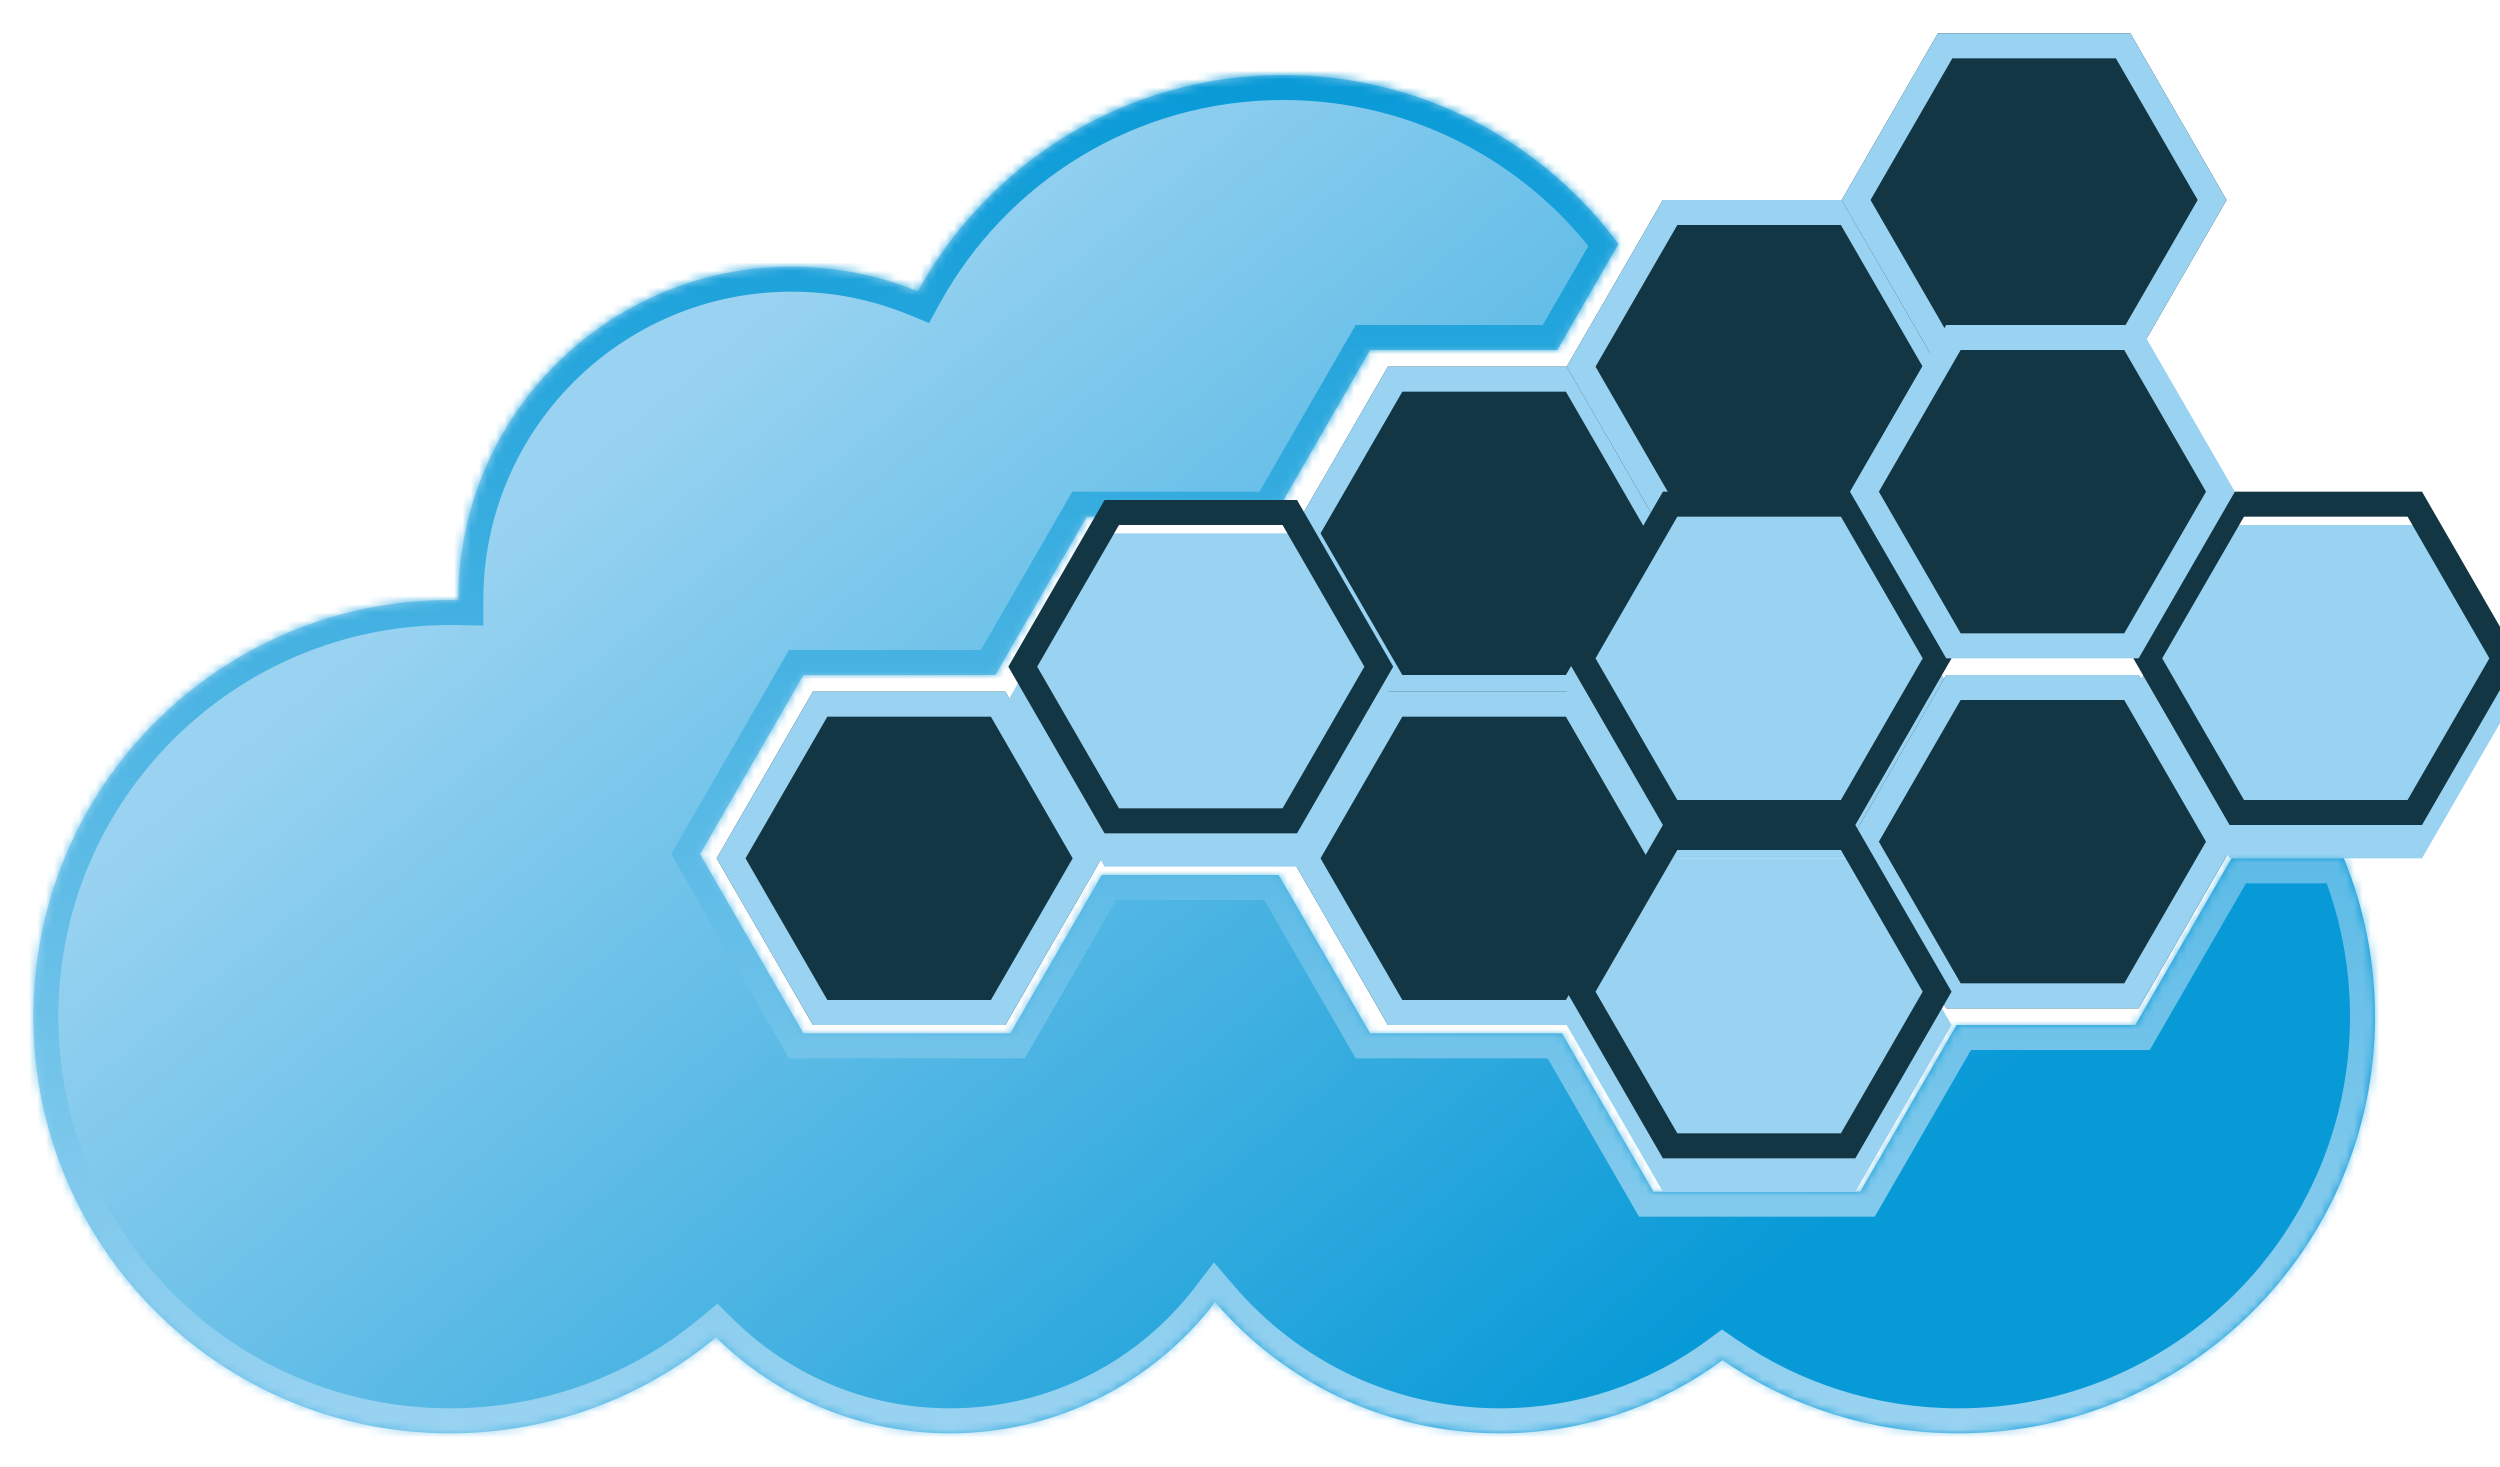 <svg width="300" height="176" viewBox="0 0 300 176" fill="none" xmlns="http://www.w3.org/2000/svg">
<g clip-path="url(#clip0_64_4)">
<g filter="url(#filter0_d_64_4)">
<path d="M120.641 119H97.547L86 99L97.547 79H120.641L132.188 99L120.641 119Z" fill="#133644"/>
<path d="M119.774 80.5L130.455 99L119.774 117.5H98.413L87.731 99L98.413 80.5H119.774Z" stroke="#9AD3F1" stroke-width="3"/>
</g>
<g filter="url(#filter1_d_64_4)">
<path d="M189.641 80H166.547L155 60L166.547 40H189.641L201.188 60L189.641 80Z" fill="#133644"/>
<path d="M188.774 41.5L199.455 60L188.774 78.5H167.413L156.731 60L167.413 41.5H188.774Z" stroke="#9AD3F1" stroke-width="3"/>
</g>
<g filter="url(#filter2_d_64_4)">
<path d="M222.641 60H199.547L188 40L199.547 20H222.641L234.188 40L222.641 60Z" fill="#133644"/>
<path d="M221.774 21.5L232.455 40L221.774 58.5H200.413L189.731 40L200.413 21.5H221.774Z" stroke="#9AD3F1" stroke-width="3"/>
</g>
<g filter="url(#filter3_d_64_4)">
<path d="M255.641 40H232.547L221 20L232.547 0H255.641L267.188 20L255.641 40Z" fill="#133644"/>
<path d="M254.774 1.5L265.455 20L254.774 38.5H233.413L222.731 20L233.413 1.5H254.774Z" stroke="#9AD3F1" stroke-width="3"/>
</g>
<g filter="url(#filter4_d_64_4)">
<path d="M189.641 119H166.547L155 99L166.547 79H189.641L201.188 99L189.641 119Z" fill="#133644"/>
<path d="M188.774 80.5L199.455 99L188.774 117.5H167.413L156.731 99L167.413 80.5H188.774Z" stroke="#9AD3F1" stroke-width="3"/>
</g>
<g filter="url(#filter5_i_64_4)">
<path d="M222.641 99H199.547L188 79L199.547 59H222.641L234.188 79L222.641 99Z" fill="#9AD3F1"/>
</g>
<path d="M221.774 60.5L232.455 79L221.774 97.5H200.413L189.731 79L200.413 60.5H221.774Z" stroke="#133644" stroke-width="3"/>
<g filter="url(#filter6_d_64_4)">
<path d="M256.641 117H233.547L222 97L233.547 77H256.641L268.188 97L256.641 117Z" fill="#133644"/>
<path d="M255.774 78.5L266.455 97L255.774 115.5H234.413L223.731 97L234.413 78.5H255.774Z" stroke="#9AD3F1" stroke-width="3"/>
</g>
<g filter="url(#filter7_i_64_4)">
<path d="M290.641 99H267.547L256 79L267.547 59H290.641L302.188 79L290.641 99Z" fill="#9AD3F1"/>
</g>
<path d="M289.774 60.5L300.455 79L289.774 97.5H268.413L257.731 79L268.413 60.5H289.774Z" stroke="#133644" stroke-width="3"/>
<g filter="url(#filter8_d_64_4)">
<mask id="path-17-inside-1_64_4" fill="white">
<path d="M154 5C170.483 5 185.102 12.976 194.21 25.279L186.866 38H164.413L152.866 58H130.413L119.443 77H96.413L84 98.5L96.413 120H121.238L132.208 101H153.443L164.413 120H187.443L198.413 139H223.238L234.785 119H256.238L267.785 99H281.26C283.668 104.858 285 111.273 285 118C285 145.614 262.614 168 235 168C224.495 168 214.748 164.757 206.701 159.223C199.232 164.738 189.997 168 180 168C166.316 168 154.061 161.891 145.808 152.253C138.499 161.823 126.972 168 114 168C103.057 168 93.142 163.604 85.92 156.483C77.26 163.674 66.136 168 54 168C26.386 168 4 145.614 4 118C4 90.386 26.386 68 54 68C54.334 68 54.667 68.004 55 68.011V68C55 45.909 72.909 28 95 28C100.36 28 105.473 29.057 110.145 30.97C118.643 15.492 135.096 5 154 5Z"/>
</mask>
<path d="M154 5C170.483 5 185.102 12.976 194.21 25.279L186.866 38H164.413L152.866 58H130.413L119.443 77H96.413L84 98.5L96.413 120H121.238L132.208 101H153.443L164.413 120H187.443L198.413 139H223.238L234.785 119H256.238L267.785 99H281.26C283.668 104.858 285 111.273 285 118C285 145.614 262.614 168 235 168C224.495 168 214.748 164.757 206.701 159.223C199.232 164.738 189.997 168 180 168C166.316 168 154.061 161.891 145.808 152.253C138.499 161.823 126.972 168 114 168C103.057 168 93.142 163.604 85.92 156.483C77.26 163.674 66.136 168 54 168C26.386 168 4 145.614 4 118C4 90.386 26.386 68 54 68C54.334 68 54.667 68.004 55 68.011V68C55 45.909 72.909 28 95 28C100.36 28 105.473 29.057 110.145 30.97C118.643 15.492 135.096 5 154 5Z" fill="url(#paint0_linear_64_4)"/>
<path d="M194.21 25.279L196.808 26.779L197.792 25.075L196.621 23.494L194.21 25.279ZM186.866 38V41H188.598L189.464 39.5L186.866 38ZM164.413 38V35H162.681L161.815 36.5L164.413 38ZM152.866 58V61H154.598L155.464 59.5L152.866 58ZM130.413 58V55H128.681L127.815 56.5L130.413 58ZM119.443 77V80H121.175L122.041 78.5L119.443 77ZM96.413 77V74H94.681L93.815 75.5L96.413 77ZM84 98.5L81.402 97L80.536 98.5L81.402 100L84 98.5ZM96.413 120L93.815 121.5L94.681 123H96.413V120ZM121.238 120V123H122.97L123.836 121.5L121.238 120ZM132.208 101V98H130.476L129.61 99.5L132.208 101ZM153.443 101L156.041 99.5L155.175 98H153.443V101ZM164.413 120L161.815 121.5L162.681 123H164.413V120ZM187.443 120L190.041 118.5L189.175 117H187.443V120ZM198.413 139L195.815 140.5L196.681 142H198.413V139ZM223.238 139V142H224.97L225.836 140.5L223.238 139ZM234.785 119V116H233.053L232.187 117.5L234.785 119ZM256.238 119V122H257.97L258.836 120.5L256.238 119ZM267.785 99V96H266.053L265.187 97.5L267.785 99ZM281.26 99L284.034 97.859L283.27 96H281.26V99ZM206.701 159.223L208.401 156.751L206.639 155.539L204.919 156.809L206.701 159.223ZM145.808 152.253L148.086 150.302L145.674 147.485L143.423 150.432L145.808 152.253ZM85.92 156.483L88.026 154.347L86.093 152.441L84.003 154.175L85.92 156.483ZM55 68.011L54.941 71.01L58 71.07V68.011H55ZM110.145 30.97L109.008 33.746L111.486 34.76L112.774 32.414L110.145 30.97ZM154 5V8C169.492 8 183.232 15.493 191.799 27.064L194.21 25.279L196.621 23.494C186.972 10.46 171.474 2 154 2V5ZM194.21 25.279L191.612 23.779L184.268 36.5L186.866 38L189.464 39.5L196.808 26.779L194.21 25.279ZM186.866 38V35H164.413V38V41H186.866V38ZM164.413 38L161.815 36.5L150.268 56.5L152.866 58L155.464 59.5L167.011 39.5L164.413 38ZM152.866 58V55H130.413V58V61H152.866V58ZM130.413 58L127.815 56.5L116.845 75.5L119.443 77L122.041 78.5L133.011 59.5L130.413 58ZM119.443 77V74H96.413V77V80H119.443V77ZM96.413 77L93.815 75.5L81.402 97L84 98.5L86.598 100L99.011 78.5L96.413 77ZM84 98.5L81.402 100L93.815 121.5L96.413 120L99.011 118.5L86.598 97L84 98.5ZM96.413 120V123H121.238V120V117H96.413V120ZM121.238 120L123.836 121.5L134.806 102.5L132.208 101L129.61 99.5L118.64 118.5L121.238 120ZM132.208 101V104H153.443V101V98H132.208V101ZM153.443 101L150.845 102.5L161.815 121.5L164.413 120L167.011 118.5L156.041 99.5L153.443 101ZM164.413 120V123H187.443V120V117H164.413V120ZM187.443 120L184.845 121.5L195.815 140.5L198.413 139L201.011 137.5L190.041 118.5L187.443 120ZM198.413 139V142H223.238V139V136H198.413V139ZM223.238 139L225.836 140.5L237.383 120.5L234.785 119L232.187 117.5L220.64 137.5L223.238 139ZM234.785 119V122H256.238V119V116H234.785V119ZM256.238 119L258.836 120.5L270.383 100.5L267.785 99L265.187 97.5L253.64 117.5L256.238 119ZM267.785 99V102H281.26V99V96H267.785V99ZM281.26 99L278.485 100.141C280.748 105.644 282 111.672 282 118H285H288C288 110.874 286.589 104.072 284.034 97.859L281.26 99ZM285 118H282C282 143.957 260.957 165 235 165V168V171C264.271 171 288 147.271 288 118H285ZM235 168V165C225.122 165 215.965 161.953 208.401 156.751L206.701 159.223L205.001 161.694C213.532 167.562 223.868 171 235 171V168ZM206.701 159.223L204.919 156.809C197.948 161.957 189.334 165 180 165V168V171C190.661 171 200.516 167.519 208.483 161.636L206.701 159.223ZM180 168V165C167.23 165 155.794 159.303 148.086 150.302L145.808 152.253L143.529 154.204C152.328 164.479 165.403 171 180 171V168ZM145.808 152.253L143.423 150.432C136.658 159.292 125.997 165 114 165V168V171C127.947 171 140.341 164.355 148.192 154.074L145.808 152.253ZM114 168V165C103.877 165 94.71 160.937 88.026 154.347L85.92 156.483L83.814 158.62C91.574 166.271 102.237 171 114 171V168ZM85.92 156.483L84.003 154.175C75.862 160.936 65.41 165 54 165V168V171C66.862 171 78.658 166.413 87.836 158.791L85.92 156.483ZM54 168V165C28.043 165 7 143.957 7 118H4H1C1 147.271 24.729 171 54 171V168ZM4 118H7C7 92.043 28.043 71 54 71V68V65C24.729 65 1 88.729 1 118H4ZM54 68V71C54.309 71 54.622 71.004 54.941 71.01L55 68.011L55.059 65.011C54.713 65.004 54.359 65 54 65V68ZM55 68.011H58V68H55H52V68.011H55ZM55 68H58C58 47.566 74.566 31 95 31V28V25C71.252 25 52 44.252 52 68H55ZM95 28V31C99.963 31 104.69 31.978 109.008 33.746L110.145 30.97L111.281 28.193C106.256 26.136 100.758 25 95 25V28ZM110.145 30.97L112.774 32.414C120.768 17.857 136.234 8 154 8V5V2C133.957 2 116.519 13.127 107.515 29.526L110.145 30.97Z" fill="url(#paint1_linear_64_4)" mask="url(#path-17-inside-1_64_4)"/>
</g>
<path d="M255.774 40.5L266.455 59L255.774 77.5H234.413L223.731 59L234.413 40.5H255.774Z" fill="#133644" stroke="#9AD3F1" stroke-width="3"/>
<g filter="url(#filter9_i_64_4)">
<path d="M155.641 100H132.547L121 80L132.547 60H155.641L167.188 80L155.641 100Z" fill="#9AD3F1"/>
</g>
<path d="M154.774 61.5L165.455 80L154.774 98.5H133.413L122.731 80L133.413 61.5H154.774Z" stroke="#133644" stroke-width="3"/>
<g filter="url(#filter10_i_64_4)">
<path d="M222.641 139H199.547L188 119L199.547 99H222.641L234.188 119L222.641 139Z" fill="#9AD3F1"/>
</g>
<path d="M221.774 100.5L232.455 119L221.774 137.5H200.413L189.731 119L200.413 100.5H221.774Z" stroke="#133644" stroke-width="3"/>
</g>
<defs>
<filter id="filter0_d_64_4" x="82" y="79" width="54.188" height="48" filterUnits="userSpaceOnUse" color-interpolation-filters="sRGB">
<feFlood flood-opacity="0" result="BackgroundImageFix"/>
<feColorMatrix in="SourceAlpha" type="matrix" values="0 0 0 0 0 0 0 0 0 0 0 0 0 0 0 0 0 0 127 0" result="hardAlpha"/>
<feOffset dy="4"/>
<feGaussianBlur stdDeviation="2"/>
<feComposite in2="hardAlpha" operator="out"/>
<feColorMatrix type="matrix" values="0 0 0 0 0 0 0 0 0 0 0 0 0 0 0 0 0 0 0.25 0"/>
<feBlend mode="normal" in2="BackgroundImageFix" result="effect1_dropShadow_64_4"/>
<feBlend mode="normal" in="SourceGraphic" in2="effect1_dropShadow_64_4" result="shape"/>
</filter>
<filter id="filter1_d_64_4" x="151" y="40" width="54.188" height="48" filterUnits="userSpaceOnUse" color-interpolation-filters="sRGB">
<feFlood flood-opacity="0" result="BackgroundImageFix"/>
<feColorMatrix in="SourceAlpha" type="matrix" values="0 0 0 0 0 0 0 0 0 0 0 0 0 0 0 0 0 0 127 0" result="hardAlpha"/>
<feOffset dy="4"/>
<feGaussianBlur stdDeviation="2"/>
<feComposite in2="hardAlpha" operator="out"/>
<feColorMatrix type="matrix" values="0 0 0 0 0 0 0 0 0 0 0 0 0 0 0 0 0 0 0.25 0"/>
<feBlend mode="normal" in2="BackgroundImageFix" result="effect1_dropShadow_64_4"/>
<feBlend mode="normal" in="SourceGraphic" in2="effect1_dropShadow_64_4" result="shape"/>
</filter>
<filter id="filter2_d_64_4" x="184" y="20" width="54.188" height="48" filterUnits="userSpaceOnUse" color-interpolation-filters="sRGB">
<feFlood flood-opacity="0" result="BackgroundImageFix"/>
<feColorMatrix in="SourceAlpha" type="matrix" values="0 0 0 0 0 0 0 0 0 0 0 0 0 0 0 0 0 0 127 0" result="hardAlpha"/>
<feOffset dy="4"/>
<feGaussianBlur stdDeviation="2"/>
<feComposite in2="hardAlpha" operator="out"/>
<feColorMatrix type="matrix" values="0 0 0 0 0 0 0 0 0 0 0 0 0 0 0 0 0 0 0.25 0"/>
<feBlend mode="normal" in2="BackgroundImageFix" result="effect1_dropShadow_64_4"/>
<feBlend mode="normal" in="SourceGraphic" in2="effect1_dropShadow_64_4" result="shape"/>
</filter>
<filter id="filter3_d_64_4" x="217" y="0" width="54.188" height="48" filterUnits="userSpaceOnUse" color-interpolation-filters="sRGB">
<feFlood flood-opacity="0" result="BackgroundImageFix"/>
<feColorMatrix in="SourceAlpha" type="matrix" values="0 0 0 0 0 0 0 0 0 0 0 0 0 0 0 0 0 0 127 0" result="hardAlpha"/>
<feOffset dy="4"/>
<feGaussianBlur stdDeviation="2"/>
<feComposite in2="hardAlpha" operator="out"/>
<feColorMatrix type="matrix" values="0 0 0 0 0 0 0 0 0 0 0 0 0 0 0 0 0 0 0.25 0"/>
<feBlend mode="normal" in2="BackgroundImageFix" result="effect1_dropShadow_64_4"/>
<feBlend mode="normal" in="SourceGraphic" in2="effect1_dropShadow_64_4" result="shape"/>
</filter>
<filter id="filter4_d_64_4" x="151" y="79" width="54.188" height="48" filterUnits="userSpaceOnUse" color-interpolation-filters="sRGB">
<feFlood flood-opacity="0" result="BackgroundImageFix"/>
<feColorMatrix in="SourceAlpha" type="matrix" values="0 0 0 0 0 0 0 0 0 0 0 0 0 0 0 0 0 0 127 0" result="hardAlpha"/>
<feOffset dy="4"/>
<feGaussianBlur stdDeviation="2"/>
<feComposite in2="hardAlpha" operator="out"/>
<feColorMatrix type="matrix" values="0 0 0 0 0 0 0 0 0 0 0 0 0 0 0 0 0 0 0.25 0"/>
<feBlend mode="normal" in2="BackgroundImageFix" result="effect1_dropShadow_64_4"/>
<feBlend mode="normal" in="SourceGraphic" in2="effect1_dropShadow_64_4" result="shape"/>
</filter>
<filter id="filter5_i_64_4" x="188" y="59" width="46.188" height="44" filterUnits="userSpaceOnUse" color-interpolation-filters="sRGB">
<feFlood flood-opacity="0" result="BackgroundImageFix"/>
<feBlend mode="normal" in="SourceGraphic" in2="BackgroundImageFix" result="shape"/>
<feColorMatrix in="SourceAlpha" type="matrix" values="0 0 0 0 0 0 0 0 0 0 0 0 0 0 0 0 0 0 127 0" result="hardAlpha"/>
<feOffset dy="4"/>
<feGaussianBlur stdDeviation="2"/>
<feComposite in2="hardAlpha" operator="arithmetic" k2="-1" k3="1"/>
<feColorMatrix type="matrix" values="0 0 0 0 0 0 0 0 0 0 0 0 0 0 0 0 0 0 0.25 0"/>
<feBlend mode="normal" in2="shape" result="effect1_innerShadow_64_4"/>
</filter>
<filter id="filter6_d_64_4" x="218" y="77" width="54.188" height="48" filterUnits="userSpaceOnUse" color-interpolation-filters="sRGB">
<feFlood flood-opacity="0" result="BackgroundImageFix"/>
<feColorMatrix in="SourceAlpha" type="matrix" values="0 0 0 0 0 0 0 0 0 0 0 0 0 0 0 0 0 0 127 0" result="hardAlpha"/>
<feOffset dy="4"/>
<feGaussianBlur stdDeviation="2"/>
<feComposite in2="hardAlpha" operator="out"/>
<feColorMatrix type="matrix" values="0 0 0 0 0 0 0 0 0 0 0 0 0 0 0 0 0 0 0.25 0"/>
<feBlend mode="normal" in2="BackgroundImageFix" result="effect1_dropShadow_64_4"/>
<feBlend mode="normal" in="SourceGraphic" in2="effect1_dropShadow_64_4" result="shape"/>
</filter>
<filter id="filter7_i_64_4" x="256" y="59" width="46.188" height="44" filterUnits="userSpaceOnUse" color-interpolation-filters="sRGB">
<feFlood flood-opacity="0" result="BackgroundImageFix"/>
<feBlend mode="normal" in="SourceGraphic" in2="BackgroundImageFix" result="shape"/>
<feColorMatrix in="SourceAlpha" type="matrix" values="0 0 0 0 0 0 0 0 0 0 0 0 0 0 0 0 0 0 127 0" result="hardAlpha"/>
<feOffset dy="4"/>
<feGaussianBlur stdDeviation="2"/>
<feComposite in2="hardAlpha" operator="arithmetic" k2="-1" k3="1"/>
<feColorMatrix type="matrix" values="0 0 0 0 0 0 0 0 0 0 0 0 0 0 0 0 0 0 0.25 0"/>
<feBlend mode="normal" in2="shape" result="effect1_innerShadow_64_4"/>
</filter>
<filter id="filter8_d_64_4" x="0" y="5" width="289" height="171" filterUnits="userSpaceOnUse" color-interpolation-filters="sRGB">
<feFlood flood-opacity="0" result="BackgroundImageFix"/>
<feColorMatrix in="SourceAlpha" type="matrix" values="0 0 0 0 0 0 0 0 0 0 0 0 0 0 0 0 0 0 127 0" result="hardAlpha"/>
<feOffset dy="4"/>
<feGaussianBlur stdDeviation="2"/>
<feComposite in2="hardAlpha" operator="out"/>
<feColorMatrix type="matrix" values="0 0 0 0 0 0 0 0 0 0 0 0 0 0 0 0 0 0 0.25 0"/>
<feBlend mode="normal" in2="BackgroundImageFix" result="effect1_dropShadow_64_4"/>
<feBlend mode="normal" in="SourceGraphic" in2="effect1_dropShadow_64_4" result="shape"/>
</filter>
<filter id="filter9_i_64_4" x="121" y="60" width="46.188" height="44" filterUnits="userSpaceOnUse" color-interpolation-filters="sRGB">
<feFlood flood-opacity="0" result="BackgroundImageFix"/>
<feBlend mode="normal" in="SourceGraphic" in2="BackgroundImageFix" result="shape"/>
<feColorMatrix in="SourceAlpha" type="matrix" values="0 0 0 0 0 0 0 0 0 0 0 0 0 0 0 0 0 0 127 0" result="hardAlpha"/>
<feOffset dy="4"/>
<feGaussianBlur stdDeviation="2"/>
<feComposite in2="hardAlpha" operator="arithmetic" k2="-1" k3="1"/>
<feColorMatrix type="matrix" values="0 0 0 0 0 0 0 0 0 0 0 0 0 0 0 0 0 0 0.25 0"/>
<feBlend mode="normal" in2="shape" result="effect1_innerShadow_64_4"/>
</filter>
<filter id="filter10_i_64_4" x="188" y="99" width="46.188" height="44" filterUnits="userSpaceOnUse" color-interpolation-filters="sRGB">
<feFlood flood-opacity="0" result="BackgroundImageFix"/>
<feBlend mode="normal" in="SourceGraphic" in2="BackgroundImageFix" result="shape"/>
<feColorMatrix in="SourceAlpha" type="matrix" values="0 0 0 0 0 0 0 0 0 0 0 0 0 0 0 0 0 0 127 0" result="hardAlpha"/>
<feOffset dy="4"/>
<feGaussianBlur stdDeviation="2"/>
<feComposite in2="hardAlpha" operator="arithmetic" k2="-1" k3="1"/>
<feColorMatrix type="matrix" values="0 0 0 0 0 0 0 0 0 0 0 0 0 0 0 0 0 0 0.25 0"/>
<feBlend mode="normal" in2="shape" result="effect1_innerShadow_64_4"/>
</filter>
<linearGradient id="paint0_linear_64_4" x1="82" y1="39.5" x2="189" y2="168" gradientUnits="userSpaceOnUse">
<stop stop-color="#9AD3F1"/>
<stop offset="1" stop-color="#089AD7"/>
</linearGradient>
<linearGradient id="paint1_linear_64_4" x1="144.5" y1="5" x2="144.5" y2="168" gradientUnits="userSpaceOnUse">
<stop stop-color="#089AD7"/>
<stop offset="1" stop-color="#9AD3F1"/>
</linearGradient>
<clipPath id="clip0_64_4">
<rect width="300" height="176" fill="white"/>
</clipPath>
</defs>
</svg>
